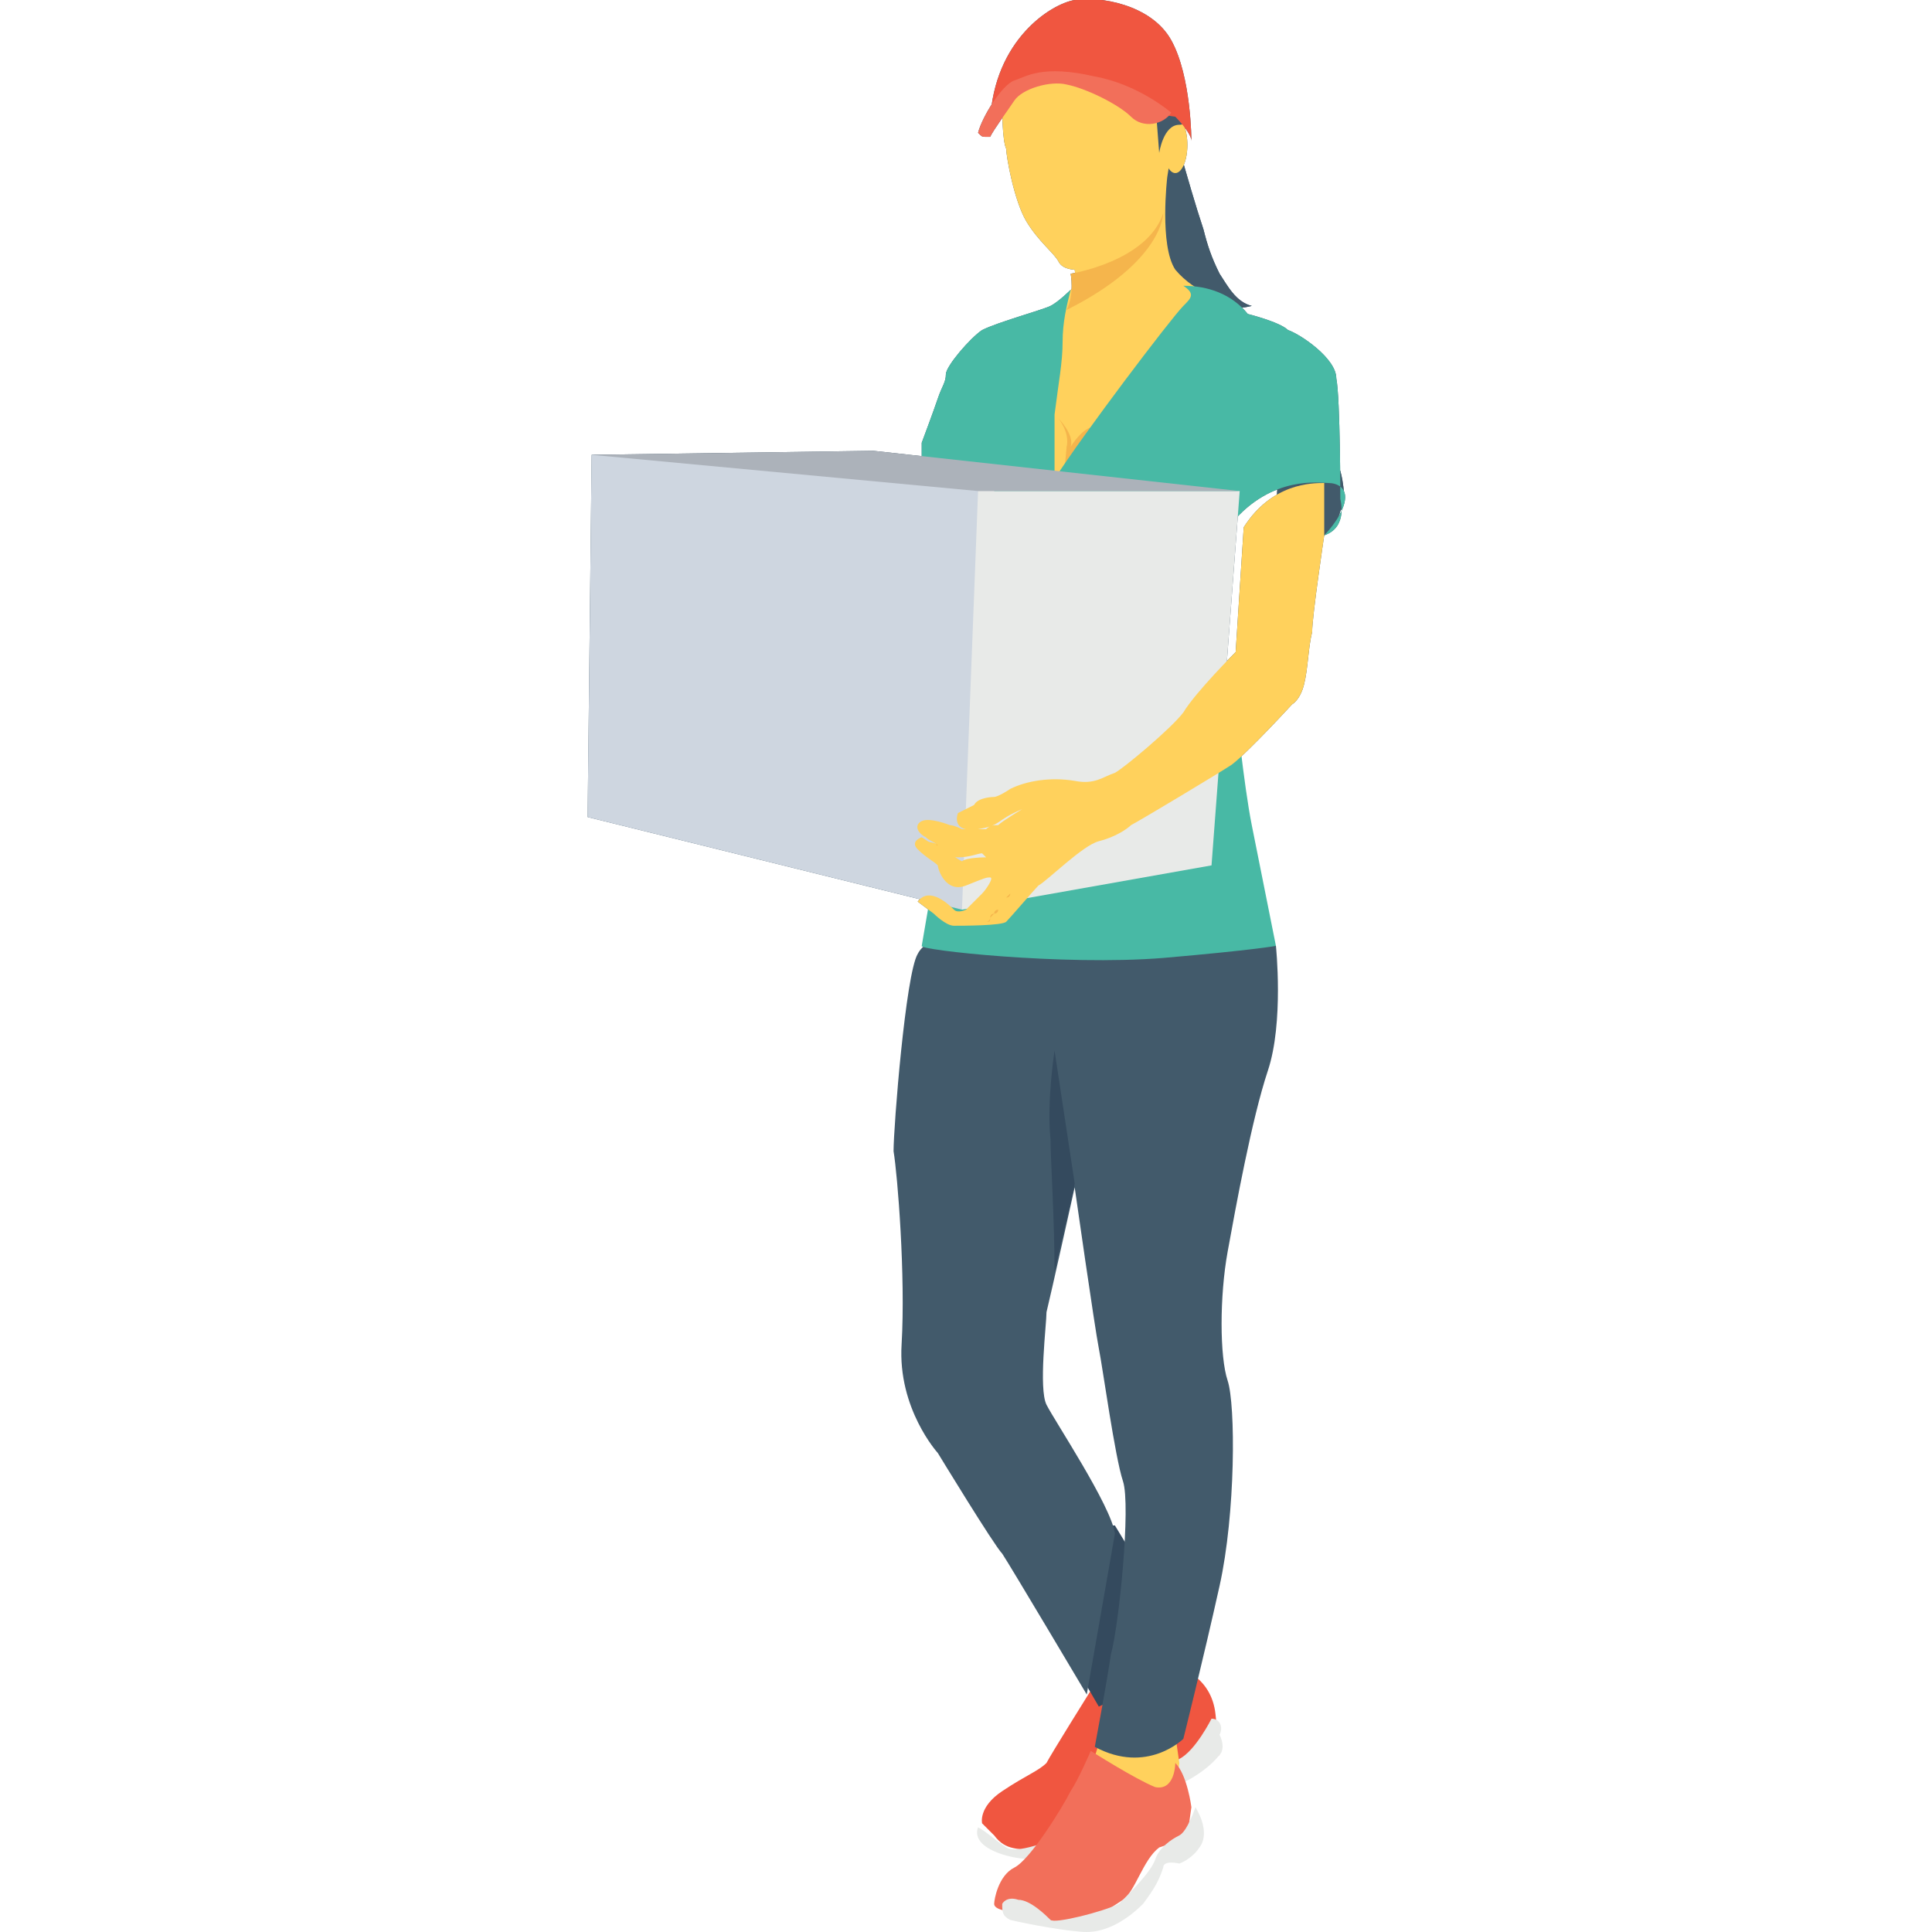 <?xml version="1.0" encoding="utf-8"?>
<!-- Generator: Adobe Illustrator 18.0.0, SVG Export Plug-In . SVG Version: 6.00 Build 0)  -->
<!DOCTYPE svg PUBLIC "-//W3C//DTD SVG 1.1//EN" "http://www.w3.org/Graphics/SVG/1.1/DTD/svg11.dtd">
<svg version="1.1" id="Layer_1" xmlns="http://www.w3.org/2000/svg" xmlns:xlink="http://www.w3.org/1999/xlink" x="0px" y="0px"
	 viewBox="0 0 48 48" enable-background="new 0 0 48 48" xml:space="preserve">
<g>
	<g>
		<g>
			<g>
				<g>
					<path fill="#F05640" d="M24.7,45.6l-0.3-0.3c0,0-0.1-0.4,0.5-0.8c0.6-0.4,0.9-0.5,1.1-0.7c0.1-0.2,1.1-1.8,1.1-1.8l2.1-0.6
						c0,0,0.9,0.2,1,1.2c0.1,1,0.1,1,0.1,1s-1.5,0.7-1.5,0.8c0,0-0.7,0.6-0.7,0.6s-2,1.1-2.4,1C25.3,45.9,25,46,24.7,45.6z"/>
				</g>
			</g>
		</g>
		<g>
			<g>
				<g>
					<path fill="#E8EAE8" d="M30.1,42.7c0,0-0.4,0.8-0.8,1c-0.3,0.2-2.9,1.9-2.9,1.9s-1.1,0.5-1.4,0.3c-0.3-0.2-0.5-0.4-0.7-0.5
						c0,0-0.1,0.2,0.1,0.4s0.7,0.4,1.4,0.4c0.4,0,2.8-1.3,3.1-1.6c0.2-0.3,0.1-0.2,0.2-0.2c0.1,0,0.8-0.3,1.2-0.8
						c0.1-0.1,0.1-0.3,0-0.5C30.4,42.9,30.3,42.7,30.1,42.7z"/>
				</g>
			</g>
		</g>
	</g>
	<g>
		<g>
			<g>
				<polygon fill="#FFD15C" points="29.2,44.7 29.3,43.8 29.1,42.4 27.4,43 26.9,44.6 				"/>
			</g>
		</g>
	</g>
	<g>
		<g>
			<g>
				<polygon fill="#344A5E" points="26.6,41.2 27.3,42.4 29.7,41.2 27.7,37.9 26.1,37.9 				"/>
			</g>
		</g>
	</g>
	<g>
		<g>
			<g>
				<path fill="#425A6B" d="M31.7,23.5c0,0,0.2,1.9-0.2,3.1c-0.4,1.2-0.8,3.4-1,4.5c-0.2,1.1-0.2,2.6,0,3.2c0.2,0.6,0.2,3.3-0.2,5.1
					c-0.4,1.8-0.9,3.8-0.9,3.8s-0.9,0.9-2.2,0.2c0,0,0.3-1.6,0.4-2.3c0.2-0.7,0.5-3.7,0.3-4.3c-0.2-0.6-0.5-2.8-0.6-3.3
					c-0.1-0.5-0.6-4-0.6-4s-0.6,2.7-0.7,3.1c0,0.3-0.2,1.9,0,2.3c0.2,0.4,1.6,2.5,1.7,3.2l-0.7,4c0,0-1.9-3.2-2.1-3.5
					c-0.2-0.2-1.6-2.5-1.6-2.5s-1-1.1-0.9-2.7c0.1-1.7-0.1-4.2-0.2-4.8c0-0.6,0.3-4.4,0.6-4.9c0.3-0.6,1.7-0.6,1.7-0.6L31.7,23.5z"
					/>
			</g>
		</g>
	</g>
	<g>
		<g>
			<g>
				<path fill="#425A6B" d="M32.9,13.3h-1c0,0-0.5-1.5,0.2-1.7c0.6-0.1,1.2,0.1,1.2,0.1s0.2,0.7,0,1C33.2,13.1,32.9,13.3,32.9,13.3z
					"/>
			</g>
		</g>
	</g>
	<g>
		<g>
			<g>
				<polygon fill="#425A6B" points="26.9,7.1 26.6,7.2 25.8,8.9 27.1,9.4 				"/>
			</g>
		</g>
	</g>
	<g>
		<g>
			<g>
				<path fill="#425A6B" d="M29.3,3.7c0.2,0.7,0.4,1.4,0.6,2c0.1,0.4,0.2,0.7,0.4,1.1c0.2,0.3,0.4,0.7,0.8,0.8
					c-0.8,0.2-1.7-0.1-2.3-0.6c-0.6-0.6-0.9-1.4-0.8-2.2c0.1-0.4,0.2-0.7,0.5-1"/>
			</g>
		</g>
	</g>
	<g>
		<g>
			<g>
				<ellipse fill="#425A6B" cx="29.2" cy="3.6" rx="0.3" ry="0.7"/>
			</g>
		</g>
	</g>
	<g>
		<g>
			<g>
				<path fill="#425A6B" d="M24.9,2.7c0,0,0,0.8,0.1,1c0,0.2,0.2,1.3,0.5,1.8c0.3,0.5,0.7,0.8,0.8,1c0.1,0.2,0.4,0.2,0.4,0.2
					s0.1,0.6,0,1c0,0.4-0.8,2.2-0.8,2.2l0.2,1.9l2.2,0.3l2.2-4.6c0,0-0.8-0.2-1.3-0.8C28.8,6.1,29,4.4,29,4.4l0.3-1.9
					C29.4,2.5,25.7,0.7,24.9,2.7z"/>
			</g>
		</g>
	</g>
	<g>
		<g>
			<g>
				<path fill="#425A6B" d="M26.5,11.1c0,0,0.1-0.3-0.2-0.7c0,0,0.4,0.4,0.3,0.7c0,0,0.3-0.5,0.6-0.5c0,0-0.5,0.4-0.6,0.9
					c-0.1,0.5-0.2,0.7-0.2,0.7L26.5,11.1z"/>
			</g>
		</g>
	</g>
	<g>
		<g>
			<g>
				<path fill="#425A6B" d="M28.7,2.5l0.1,1.3c0,0,0.1-0.7,0.5-0.7s0-0.7,0-0.7l-0.7-0.6h-0.5L28.7,2.5z"/>
			</g>
		</g>
	</g>
	<g>
		<g>
			<g>
				<path fill="#425A6B" d="M28.5,2.8l0.7,0.1c0,0,0.4,0.4,0.4,0.6c0,0,0-1.6-0.5-2.5c-0.5-0.9-1.8-1.1-2.4-1c-0.6,0.1-2,1-2.1,3
					c0,0,0.5-1,1.4-1C26.9,1.9,28.5,2.8,28.5,2.8z"/>
			</g>
		</g>
	</g>
	<g>
		<g>
			<g>
				<path fill="#425A6B" d="M24.5,3.4c0,0,0.1,0,0.1,0c0.1-0.2,0.4-0.6,0.6-0.9c0.2-0.3,0.9-0.5,1.3-0.4c0.5,0.1,1.3,0.5,1.6,0.8
					c0.3,0.3,0.8,0.2,1-0.1c0,0-0.8-0.7-1.9-0.9c-1.3-0.3-1.7,0-2,0.1c-0.3,0.1-0.8,0.9-0.9,1.3C24.4,3.4,24.4,3.4,24.5,3.4
					L24.5,3.4z"/>
			</g>
		</g>
	</g>
	<g>
		<g>
			<g>
				<path fill="#425A6B" d="M28.9,5.3c0,0,0,1.2-2.4,2.4c0.2-0.4,0.1-0.9,0.1-0.9S28.5,6.5,28.9,5.3z"/>
			</g>
		</g>
	</g>
	<g>
		<g>
			<g>
				<path fill="#425A6B" d="M32.9,13.3c0,0,0.4-0.4,0.5-0.8S33.2,12,33,12c-0.2,0-1.4-0.2-2.4,1l-7,0.2l-0.7-1.5L22.9,11
					c0,0,0.3-0.8,0.4-1.1c0.1-0.3,0.2-0.4,0.2-0.6c0-0.2,0.6-0.9,0.9-1.1c0.4-0.2,1.5-0.5,1.7-0.6c0.2-0.1,0.5-0.4,0.5-0.4
					c-0.1,0.4-0.2,0.8-0.2,1.3c0,0.5-0.1,1-0.2,1.8c0,0.2,0,0.4,0,0.5c0,0.6,0,1.1,0,1.1c0.7-1.1,2.9-4,3.2-4.3
					c0.2-0.2,0.3-0.3,0-0.5c0.6,0,1.2,0.2,1.6,0.7c0,0,0.8,0.2,1,0.4c0.3,0.1,1.2,0.7,1.2,1.2c0.1,0.5,0.1,3,0.1,3
					S33.5,13.1,32.9,13.3z"/>
			</g>
		</g>
	</g>
	<g>
		<g>
			<g>
				<polygon fill="#425A6B" points="14.7,11.3 14.6,20.3 23.9,22.6 26.7,15.2 24.3,11.6 				"/>
			</g>
		</g>
	</g>
	<g>
		<g>
			<g>
				<path fill="#425A6B" d="M22.9,21l0-0.1c0,0,0.4,0,0.6,0.2c0.2,0.2,0.4,0.3,0.4,0.3l-0.2,0.2L22.9,21z"/>
			</g>
		</g>
	</g>
	<g>
		<g>
			<g>
				<polygon fill="#425A6B" points="30.8,12.2 30.1,21.5 23.9,22.6 24.3,12.2 				"/>
			</g>
		</g>
	</g>
	<g>
		<g>
			<g>
				<polygon fill="#425A6B" points="30.8,12.2 21.7,11.2 14.7,11.3 24.3,12.2 				"/>
			</g>
		</g>
	</g>
	<g>
		<g>
			<g>
				<path fill="#425A6B" d="M32.9,12l0,1.3c0,0-0.3,2-0.3,2.4c-0.1,0.4-0.1,0.9-0.2,1.3c-0.1,0.4-0.3,0.5-0.3,0.5s-1.1,1.2-1.5,1.5
					c-0.3,0.2-2.3,1.4-2.5,1.5c-0.1,0.1-0.4,0.3-0.8,0.4C26.9,21,26,21.9,25.8,22c-0.1,0.1-0.7,0.8-0.8,0.9C24.9,23,23.9,23,23.7,23
					s-0.5-0.3-0.5-0.3l-0.4-0.3c0.3-0.4,0.8,0.1,0.9,0.2c0.1,0.1,0.3,0,0.3,0s0.3-0.3,0.4-0.4c0.1-0.1,0.3-0.4,0.2-0.4
					s-0.1,0-0.6,0.2c-0.5,0.2-0.7-0.4-0.7-0.5c-0.1-0.1-0.3-0.2-0.5-0.4c-0.2-0.2,0.1-0.3,0.1-0.3l0.3,0.2c0.1,0.3,0.3,0.4,0.7,0.4
					c0.1-0.1,0.6-0.1,0.6-0.1s-0.1-0.1-0.1-0.1c-0.1,0-0.3,0.1-0.6,0.1c-0.3,0-0.4-0.3-0.5-0.3c-0.1-0.1-0.2-0.1-0.3-0.2
					c-0.2-0.1-0.3-0.3-0.1-0.4c0.2-0.1,0.7,0.1,0.7,0.1c0.1,0,0.3,0.1,0.3,0.1c0.1,0,0.6,0,0.6,0c0.1-0.1,0.2-0.1,0.3-0.1
					c0.1-0.1,0.6-0.4,0.6-0.4c-0.7,0.3-0.5,0.4-1.1,0.5c-0.7,0.1-0.5-0.4-0.5-0.4l0.4-0.2c0.1-0.2,0.5-0.2,0.5-0.2s0.1,0,0.4-0.2
					c0.4-0.2,1-0.3,1.6-0.2c0.5,0.1,0.7-0.1,1-0.2c0.2-0.1,1.4-1.1,1.7-1.5c0.3-0.5,1.3-1.5,1.3-1.5l0.2-3.1
					C31.6,12,32.6,12,32.9,12z"/>
			</g>
		</g>
	</g>
	<g>
		<g>
			<g>
				<g>
					<path fill="#425A6B" d="M24.5,22.9c0.1-0.1,0.3-0.2,0.4-0.3c0.1-0.2,0.4-0.5,0.4-0.5"/>
				</g>
			</g>
			<g>
				<g>
					<path fill="#F5B54C" d="M24.5,22.9c0,0,0.1,0,0.1-0.1c0,0,0.1-0.1,0.1-0.1c0,0,0.1,0,0.1-0.1c0,0,0,0,0,0l0,0
						c0-0.1,0.1-0.1,0.1-0.2c0,0,0.1-0.1,0.1-0.1c0,0,0.1-0.1,0.1-0.1c0,0,0,0,0,0s0,0,0,0c0,0,0,0.1-0.1,0.1c0,0-0.1,0.1-0.1,0.1
						c0,0.1-0.1,0.1-0.1,0.2l0,0c0,0,0,0,0,0c0,0-0.1,0-0.1,0.1c-0.1,0-0.1,0.1-0.1,0.1C24.6,22.9,24.6,22.9,24.5,22.9
						C24.5,22.9,24.5,22.9,24.5,22.9z"/>
				</g>
			</g>
		</g>
	</g>
	<g>
		<g>
			<g>
				<path fill="#425A6B" d="M23.2,20.9C23.2,20.9,23.2,20.9,23.2,20.9C23.2,20.9,23.2,20.9,23.2,20.9C23.2,20.9,23.3,20.9,23.2,20.9
					c0.1,0.1,0.1,0.1,0.1,0.1c0,0,0,0,0,0c0,0,0,0,0,0c0,0,0,0,0,0c0,0,0,0,0,0c0,0,0,0,0,0c0,0,0,0,0,0c0,0,0,0,0,0c0,0,0,0,0,0
					c0,0,0,0,0,0c0,0,0,0,0,0c0,0,0,0,0,0c0,0,0,0,0,0s0,0,0,0c0,0,0,0,0,0c0,0,0,0,0,0c0,0,0,0,0,0c0,0,0,0,0,0c0,0,0,0,0,0
					c0,0,0,0,0,0c0,0,0,0-0.1,0c0,0,0,0,0,0c0,0,0,0,0,0c0,0,0,0,0,0C23.3,21,23.3,21,23.2,20.9C23.2,20.9,23.2,20.9,23.2,20.9
					C23.2,20.9,23.2,20.9,23.2,20.9z"/>
			</g>
		</g>
	</g>
	<g>
		<g>
			<g>
				<path fill="#48B9A5" d="M30.7,17.5c0,0,0.2,2,0.4,3c0.2,1,0.6,3,0.6,3s-0.5,0.1-2.8,0.3c-2.5,0.2-6.1-0.2-6-0.3l0.6-3.5
					L30.7,17.5z"/>
			</g>
		</g>
	</g>
	<g>
		<g>
			<g>
				<path fill="#425A6B" d="M32.9,13.3h-1c0,0-0.5-1.5,0.2-1.7c0.6-0.1,1.2,0.1,1.2,0.1s0.2,0.7,0,1C33.2,13.1,32.9,13.3,32.9,13.3z
					"/>
			</g>
		</g>
	</g>
	<g>
		<g>
			<g>
				<polygon fill="#FFD15C" points="26.9,7.1 26.6,7.2 25.8,8.9 27.1,9.4 				"/>
			</g>
		</g>
	</g>
	<g>
		<g>
			<g>
				<path fill="#425A6B" d="M29.3,3.7c0.2,0.7,0.4,1.4,0.6,2c0.1,0.4,0.2,0.7,0.4,1.1c0.2,0.3,0.4,0.7,0.8,0.8
					c-0.8,0.2-1.7-0.1-2.3-0.6c-0.6-0.6-0.9-1.4-0.8-2.2c0.1-0.4,0.2-0.7,0.5-1"/>
			</g>
		</g>
	</g>
	<g>
		<g>
			<g>
				<ellipse fill="#FFD15C" cx="29.2" cy="3.6" rx="0.3" ry="0.7"/>
			</g>
		</g>
	</g>
	<g>
		<g>
			<g>
				<path fill="#FFD15C" d="M24.9,2.7c0,0,0,0.8,0.1,1c0,0.2,0.2,1.3,0.5,1.8c0.3,0.5,0.7,0.8,0.8,1c0.1,0.2,0.4,0.2,0.4,0.2
					s0.1,0.6,0,1c0,0.4-0.8,2.2-0.8,2.2l0.2,1.9l2.2,0.3l2.2-4.6c0,0-0.8-0.2-1.3-0.8C28.8,6.1,29,4.4,29,4.4l0.3-1.9
					C29.4,2.5,25.7,0.7,24.9,2.7z"/>
			</g>
		</g>
	</g>
	<g>
		<g>
			<g>
				<path fill="#F5B54C" d="M26.5,11.1c0,0,0.1-0.3-0.2-0.7c0,0,0.4,0.4,0.3,0.7c0,0,0.3-0.5,0.6-0.5c0,0-0.5,0.4-0.6,0.9
					c-0.1,0.5-0.2,0.7-0.2,0.7L26.5,11.1z"/>
			</g>
		</g>
	</g>
	<g>
		<g>
			<g>
				<path fill="#425A6B" d="M28.7,2.5l0.1,1.3c0,0,0.1-0.7,0.5-0.7s0-0.7,0-0.7l-0.7-0.6h-0.5L28.7,2.5z"/>
			</g>
		</g>
	</g>
	<g>
		<g>
			<g>
				<path fill="#F05640" d="M28.5,2.8l0.7,0.1c0,0,0.4,0.4,0.4,0.6c0,0,0-1.6-0.5-2.5c-0.5-0.9-1.8-1.1-2.4-1c-0.6,0.1-2,1-2.1,3
					c0,0,0.5-1,1.4-1C26.9,1.9,28.5,2.8,28.5,2.8z"/>
			</g>
		</g>
	</g>
	<g>
		<g>
			<g>
				<path fill="#F26F5A" d="M24.5,3.4c0,0,0.1,0,0.1,0c0.1-0.2,0.4-0.6,0.6-0.9c0.2-0.3,0.9-0.5,1.3-0.4c0.5,0.1,1.3,0.5,1.6,0.8
					c0.3,0.3,0.8,0.2,1-0.1c0,0-0.8-0.7-1.9-0.9c-1.3-0.3-1.7,0-2,0.1c-0.3,0.1-0.8,0.9-0.9,1.3C24.4,3.4,24.4,3.4,24.5,3.4
					L24.5,3.4z"/>
			</g>
		</g>
	</g>
	<g>
		<g>
			<g>
				<path fill="#F5B54C" d="M28.9,5.3c0,0,0,1.2-2.4,2.4c0.2-0.4,0.1-0.9,0.1-0.9S28.5,6.5,28.9,5.3z"/>
			</g>
		</g>
	</g>
	<g>
		<g>
			<g>
				<path fill="#48B9A5" d="M32.9,13.3c0,0,0.4-0.4,0.5-0.8S33.2,12,33,12c-0.2,0-1.4-0.2-2.4,1l-7,0.2l-0.7-1.5L22.9,11
					c0,0,0.3-0.8,0.4-1.1c0.1-0.3,0.2-0.4,0.2-0.6c0-0.2,0.6-0.9,0.9-1.1c0.4-0.2,1.5-0.5,1.7-0.6c0.2-0.1,0.5-0.4,0.5-0.4
					c-0.1,0.4-0.2,0.8-0.2,1.3c0,0.5-0.1,1-0.2,1.8c0,0.2,0,0.4,0,0.5c0,0.6,0,1.1,0,1.1c0.7-1.1,2.9-4,3.2-4.3
					c0.2-0.2,0.3-0.3,0-0.5c0.6,0,1.2,0.2,1.6,0.7c0,0,0.8,0.2,1,0.4c0.3,0.1,1.2,0.7,1.2,1.2c0.1,0.5,0.1,3,0.1,3
					S33.5,13.1,32.9,13.3z"/>
			</g>
		</g>
	</g>
	<g>
		<g>
			<g>
				<polygon fill="#CED6E0" points="14.7,11.3 14.6,20.3 23.9,22.6 26.7,15.2 24.3,11.6 				"/>
			</g>
		</g>
	</g>
	<g>
		<g>
			<g>
				<path fill="#FFD15C" d="M22.9,21l0-0.1c0,0,0.4,0,0.6,0.2c0.2,0.2,0.4,0.3,0.4,0.3l-0.2,0.2L22.9,21z"/>
			</g>
		</g>
	</g>
	<g>
		<g>
			<g>
				<polygon fill="#E8EAE8" points="30.8,12.2 30.1,21.5 23.9,22.6 24.3,12.2 				"/>
			</g>
		</g>
	</g>
	<g>
		<g>
			<g>
				<polygon fill="#ACB2BA" points="30.8,12.2 21.7,11.2 14.7,11.3 24.3,12.2 				"/>
			</g>
		</g>
	</g>
	<g>
		<g>
			<g>
				<path fill="#FFD15C" d="M32.9,12l0,1.3c0,0-0.3,2-0.3,2.4c-0.1,0.4-0.1,0.9-0.2,1.3c-0.1,0.4-0.3,0.5-0.3,0.5s-1.1,1.2-1.5,1.5
					c-0.3,0.2-2.3,1.4-2.5,1.5c-0.1,0.1-0.4,0.3-0.8,0.4C26.9,21,26,21.9,25.8,22c-0.1,0.1-0.7,0.8-0.8,0.9C24.9,23,23.9,23,23.7,23
					s-0.5-0.3-0.5-0.3l-0.4-0.3c0.3-0.4,0.8,0.1,0.9,0.2c0.1,0.1,0.3,0,0.3,0s0.3-0.3,0.4-0.4c0.1-0.1,0.3-0.4,0.2-0.4
					s-0.1,0-0.6,0.2c-0.5,0.2-0.7-0.4-0.7-0.5c-0.1-0.1-0.3-0.2-0.5-0.4c-0.2-0.2,0.1-0.3,0.1-0.3l0.3,0.2c0.1,0.3,0.3,0.4,0.7,0.4
					c0.1-0.1,0.6-0.1,0.6-0.1s-0.1-0.1-0.1-0.1c-0.1,0-0.3,0.1-0.6,0.1c-0.3,0-0.4-0.3-0.5-0.3c-0.1-0.1-0.2-0.1-0.3-0.2
					c-0.2-0.1-0.3-0.3-0.1-0.4c0.2-0.1,0.7,0.1,0.7,0.1c0.1,0,0.3,0.1,0.3,0.1c0.1,0,0.6,0,0.6,0c0.1-0.1,0.2-0.1,0.3-0.1
					c0.1-0.1,0.6-0.4,0.6-0.4c-0.7,0.3-0.5,0.4-1.1,0.5c-0.7,0.1-0.5-0.4-0.5-0.4l0.4-0.2c0.1-0.2,0.5-0.2,0.5-0.2s0.1,0,0.4-0.2
					c0.4-0.2,1-0.3,1.6-0.2c0.5,0.1,0.7-0.1,1-0.2c0.2-0.1,1.4-1.1,1.7-1.5c0.3-0.5,1.3-1.5,1.3-1.5l0.2-3.1
					C31.6,12,32.6,12,32.9,12z"/>
			</g>
		</g>
	</g>
	<g>
		<g>
			<g>
				<path fill="#F5B54C" d="M24.5,22.9c0,0,0.1,0,0.1-0.1c0,0,0.1-0.1,0.1-0.1c0,0,0.1,0,0.1-0.1c0,0,0,0,0,0l0,0
					c0-0.1,0.1-0.1,0.1-0.2c0,0,0.1-0.1,0.1-0.1c0,0,0.1-0.1,0.1-0.1c0,0,0,0,0,0s0,0,0,0c0,0,0,0.1-0.1,0.1c0,0-0.1,0.1-0.1,0.1
					c0,0.1-0.1,0.1-0.1,0.2l0,0c0,0,0,0,0,0c0,0-0.1,0-0.1,0.1c-0.1,0-0.1,0.1-0.1,0.1C24.6,22.9,24.6,22.9,24.5,22.9
					C24.5,22.9,24.5,22.9,24.5,22.9z"/>
			</g>
		</g>
	</g>
	<g>
		<g>
			<g>
				<path fill="#F5B54C" d="M23.2,20.9C23.2,20.9,23.2,20.9,23.2,20.9C23.2,20.9,23.2,20.9,23.2,20.9C23.2,20.9,23.3,20.9,23.2,20.9
					c0.1,0.1,0.1,0.1,0.1,0.1c0,0,0,0,0,0c0,0,0,0,0,0c0,0,0,0,0,0c0,0,0,0,0,0c0,0,0,0,0,0c0,0,0,0,0,0c0,0,0,0,0,0c0,0,0,0,0,0
					c0,0,0,0,0,0c0,0,0,0,0,0c0,0,0,0,0,0c0,0,0,0,0,0s0,0,0,0c0,0,0,0,0,0c0,0,0,0,0,0c0,0,0,0,0,0c0,0,0,0,0,0c0,0,0,0,0,0
					c0,0,0,0,0,0c0,0,0,0-0.1,0c0,0,0,0,0,0c0,0,0,0,0,0c0,0,0,0,0,0C23.3,21,23.3,21,23.2,20.9C23.2,20.9,23.2,20.9,23.2,20.9
					C23.2,20.9,23.2,20.9,23.2,20.9z"/>
			</g>
		</g>
	</g>
	<g>
		<g>
			<g>
				<path fill="#344A5E" d="M26.7,29.4L26.7,29.4c0,0.1-0.3,1.3-0.5,2.2c0-1.3-0.1-2.8-0.1-3.3c-0.1-0.9,0.1-2.2,0.1-2.2L26.7,29.4z
					"/>
			</g>
		</g>
	</g>
	<g>
		<g>
			<g>
				<path fill="#F26F5A" d="M29.5,45.6l0.1-0.7c0,0-0.1-0.8-0.4-1.1c0,0,0,0.7-0.5,0.6c-0.5-0.2-1.6-0.9-1.6-0.9s-0.3,0.7-0.5,1
					c-0.2,0.4-1,1.7-1.4,1.9c-0.4,0.2-0.5,0.8-0.5,0.9c0,0.2,0.6,0.2,0.6,0.2s1,0.3,1.3,0.3c0.4,0,1-0.4,1.3-0.6
					c0.3-0.2,0.5-1,0.9-1.3C29.4,45.7,29.6,45.6,29.5,45.6"/>
			</g>
		</g>
	</g>
	<g>
		<g>
			<g>
				<path fill="#E8EAE8" d="M24.9,47.3c0,0,0.1-0.2,0.4-0.1c0.3,0,0.7,0.4,0.8,0.5c0.1,0.1,1.3-0.2,1.7-0.4c0.3-0.3,0.8-0.8,0.9-1.1
					c0.1-0.3,0.4-0.5,0.6-0.6c0.2-0.1,0.4-0.7,0.4-0.7s0.4,0.6,0.1,1c-0.2,0.3-0.5,0.4-0.5,0.4s-0.4-0.1-0.4,0.1
					c-0.1,0.3-0.2,0.5-0.5,0.9C28,47.7,27.5,48,27,48c-0.4,0-1.5-0.2-1.9-0.3C24.9,47.6,24.9,47.5,24.9,47.3
					C24.9,47.4,24.9,47.4,24.9,47.3z"/>
			</g>
		</g>
	</g>
</g>
</svg>
